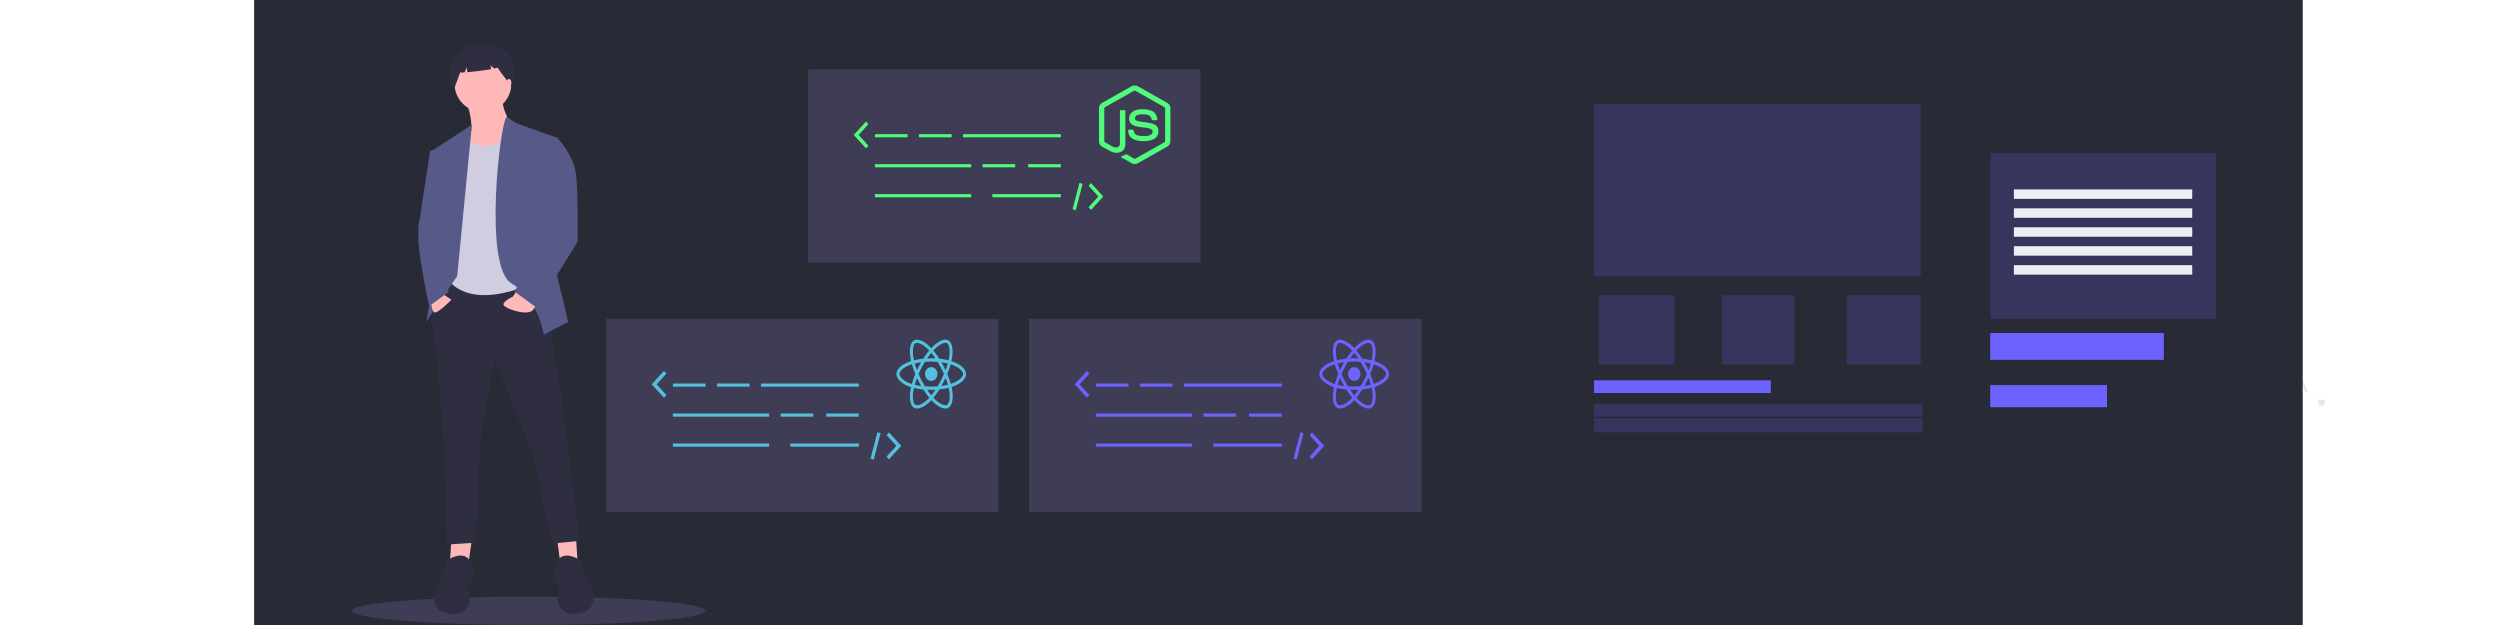 <svg width="1584" height="396" viewBox="0 0 1584 396" fill="none" xmlns="http://www.w3.org/2000/svg">
<path d="M1459 0H161V198V396H1459V0Z" fill="#282A36"/>
<path d="M632.62 202H384V324.423H632.62V202Z" fill="#3F3D56"/>
<path d="M447.028 243H426.363V245H447.028V243Z" fill="#53C1DE"/>
<path d="M474.926 243H454.261V245H474.926V243Z" fill="#53C1DE"/>
<path d="M515.222 262H494.557V264H515.222V262Z" fill="#53C1DE"/>
<path d="M544.153 262H523.488V264H544.153V262Z" fill="#53C1DE"/>
<path d="M544.153 243H482.158V245H544.153V243Z" fill="#53C1DE"/>
<path d="M487.325 262H426.363V264H487.325V262Z" fill="#53C1DE"/>
<path d="M487.325 281H426.363V283H487.325V281Z" fill="#53C1DE"/>
<path d="M544.153 281H500.757V283H544.153V281Z" fill="#53C1DE"/>
<path d="M420.68 252L412.931 243.5L420.68 235L422.23 236.701L416.031 243.5L422.23 250.299L420.68 252Z" fill="#53C1DE"/>
<path d="M563.269 291L561.719 289.3L567.917 282.499L561.719 275.7L563.269 274L571.018 282.499L563.269 291Z" fill="#53C1DE"/>
<path d="M555.934 273.817L551.582 290.558L553.572 291.261L557.924 274.52L555.934 273.817Z" fill="#53C1DE"/>
<path d="M604.261 229.32C603.791 229.141 603.318 228.975 602.84 228.822C602.92 228.464 602.993 228.105 603.06 227.744C604.135 221.933 603.432 217.252 601.031 215.712C598.729 214.234 594.964 215.775 591.161 219.458C590.787 219.822 590.42 220.196 590.063 220.58C589.823 220.325 589.579 220.074 589.331 219.828C585.346 215.89 581.352 214.23 578.953 215.776C576.653 217.258 575.972 221.658 576.94 227.165C577.036 227.71 577.145 228.253 577.266 228.792C576.701 228.97 576.155 229.161 575.633 229.363C570.961 231.177 567.977 234.018 567.977 236.966C567.977 240.01 571.18 243.063 576.047 244.915C576.441 245.064 576.839 245.203 577.24 245.33C577.11 245.911 576.994 246.496 576.893 247.084C575.97 252.495 576.691 256.791 578.985 258.264C581.354 259.784 585.331 258.221 589.203 254.454C589.509 254.156 589.816 253.84 590.124 253.509C590.511 253.925 590.909 254.329 591.316 254.721C595.067 258.313 598.771 259.764 601.063 258.287C603.43 256.762 604.199 252.146 603.201 246.531C603.124 246.102 603.036 245.664 602.936 245.218C603.215 245.126 603.489 245.031 603.757 244.933C608.816 243.067 612.107 240.051 612.107 236.966C612.107 234.008 609.027 231.147 604.261 229.32Z" fill="#53C1DE"/>
<path d="M603.164 242.941C602.922 243.03 602.675 243.116 602.422 243.199C601.864 241.231 601.11 239.138 600.188 236.976C601.068 234.865 601.793 232.799 602.336 230.844C602.787 230.99 603.225 231.143 603.647 231.305C607.731 232.869 610.222 235.183 610.222 236.966C610.222 238.865 607.532 241.33 603.164 242.941ZM601.351 246.938C601.793 249.422 601.856 251.667 601.563 253.422C601.3 254.999 600.772 256.05 600.118 256.471C598.728 257.367 595.753 256.202 592.546 253.13C592.178 252.778 591.808 252.402 591.436 252.004C592.68 250.49 593.923 248.73 595.135 246.776C597.269 246.565 599.284 246.22 601.112 245.75C601.202 246.155 601.282 246.551 601.351 246.938ZM583.022 256.316C581.663 256.85 580.581 256.865 579.927 256.446C578.535 255.552 577.956 252.102 578.746 247.475C578.839 246.928 578.947 246.384 579.068 245.844C580.875 246.289 582.876 246.609 585.015 246.802C586.236 248.715 587.514 250.473 588.803 252.012C588.529 252.307 588.249 252.594 587.962 252.874C586.25 254.54 584.534 255.722 583.022 256.316ZM576.656 242.929C574.504 242.11 572.727 241.047 571.509 239.886C570.415 238.842 569.862 237.806 569.862 236.966C569.862 235.177 572.258 232.896 576.254 231.345C576.755 231.151 577.262 230.974 577.772 230.813C578.325 232.812 579.049 234.903 579.923 237.017C579.038 239.162 578.303 241.286 577.746 243.309C577.38 243.192 577.017 243.066 576.656 242.929ZM578.79 226.762C577.961 222.044 578.512 218.485 579.898 217.592C581.374 216.64 584.639 217.997 588.079 221.398C588.299 221.615 588.52 221.843 588.742 222.078C587.46 223.61 586.193 225.355 584.982 227.256C582.907 227.47 580.92 227.814 579.094 228.275C578.981 227.773 578.88 227.269 578.79 226.762ZM597.826 231.994C597.395 231.164 596.947 230.345 596.484 229.537C597.892 229.735 599.241 229.998 600.508 230.32C600.128 231.677 599.654 233.095 599.095 234.55C598.688 233.688 598.264 232.836 597.826 231.994ZM590.063 223.578C590.933 224.626 591.804 225.797 592.66 227.067C590.923 226.976 589.182 226.975 587.444 227.066C588.302 225.807 589.18 224.638 590.063 223.578ZM582.251 232.008C581.818 232.844 581.402 233.691 581.005 234.548C580.456 233.099 579.986 231.674 579.603 230.298C580.862 229.984 582.205 229.728 583.604 229.533C583.135 230.346 582.684 231.171 582.251 232.008ZM583.644 244.548C582.198 244.368 580.835 244.125 579.577 243.82C579.966 242.42 580.446 240.964 581.007 239.483C581.406 240.342 581.823 241.189 582.258 242.025C582.702 242.878 583.164 243.719 583.644 244.548ZM590.115 250.502C589.222 249.429 588.331 248.242 587.46 246.965C588.305 247.002 589.167 247.021 590.042 247.021C590.942 247.021 591.831 246.998 592.706 246.955C591.847 248.255 590.979 249.443 590.115 250.502ZM599.113 239.408C599.703 240.905 600.2 242.352 600.595 243.729C599.316 244.054 597.934 244.316 596.479 244.51C596.945 243.687 597.397 242.854 597.834 242.011C598.277 241.154 598.704 240.286 599.113 239.408ZM596.2 240.962C595.532 242.255 594.826 243.523 594.083 244.765C592.774 244.869 591.421 244.922 590.042 244.922C588.669 244.922 587.333 244.875 586.047 244.782C585.285 243.543 584.565 242.273 583.89 240.974C583.217 239.682 582.589 238.361 582.007 237.016C582.588 235.67 583.214 234.349 583.884 233.056V233.057C584.554 231.763 585.268 230.498 586.024 229.265C587.336 229.154 588.682 229.097 590.042 229.097C591.409 229.097 592.756 229.155 594.068 229.266C594.817 230.498 595.526 231.758 596.194 233.045C596.867 234.335 597.501 235.65 598.097 236.986C597.507 238.336 596.875 239.663 596.201 240.962H596.2ZM600.09 217.529C601.567 218.478 602.142 222.303 601.214 227.32C601.153 227.647 601.086 227.973 601.015 228.297C599.184 227.827 597.196 227.477 595.115 227.259C593.902 225.337 592.646 223.59 591.384 222.077C591.715 221.722 592.053 221.377 592.399 221.041C595.657 217.885 598.702 216.639 600.09 217.529Z" fill="#3F3D56"/>
<path d="M590.042 232.579C592.219 232.579 593.983 234.543 593.983 236.966C593.983 239.388 592.219 241.352 590.042 241.352C587.866 241.352 586.101 239.388 586.101 236.966C586.101 234.543 587.866 232.579 590.042 232.579Z" fill="#53C1DE"/>
<path d="M760.62 44H512V166.423H760.62V44Z" fill="#3F3D56"/>
<path d="M575.028 85H554.363V87H575.028V85Z" fill="#50FA7B"/>
<path d="M602.926 85H582.261V87H602.926V85Z" fill="#50FA7B"/>
<path d="M643.222 104H622.557V106H643.222V104Z" fill="#50FA7B"/>
<path d="M672.153 104H651.488V106H672.153V104Z" fill="#50FA7B"/>
<path d="M672.153 85H610.158V87H672.153V85Z" fill="#50FA7B"/>
<path d="M615.325 104H554.363V106H615.325V104Z" fill="#50FA7B"/>
<path d="M615.325 123H554.363V125H615.325V123Z" fill="#50FA7B"/>
<path d="M672.153 123H628.757V125H672.153V123Z" fill="#50FA7B"/>
<path d="M548.68 94L540.931 85.5L548.68 77L550.23 78.701L544.031 85.5L550.23 92.299L548.68 94Z" fill="#50FA7B"/>
<path d="M691.269 133L689.719 131.3L695.917 124.499L689.719 117.7L691.269 116L699.018 124.499L691.269 133Z" fill="#50FA7B"/>
<path d="M683.934 115.817L679.582 132.558L681.572 133.261L685.924 116.52L683.934 115.817Z" fill="#50FA7B"/>
<path d="M716.9 54.667C718.15 53.959 719.744 53.956 720.963 54.667L739.625 65.188C740.792 65.844 741.573 67.145 741.563 68.491V89.585C741.57 90.986 740.713 92.316 739.481 92.96L720.919 103.431C720.284 103.782 719.567 103.957 718.841 103.936C718.116 103.916 717.41 103.703 716.795 103.317L711.225 100.098C710.845 99.872 710.419 99.692 710.15 99.325C710.388 99.006 710.809 98.966 711.153 98.825C711.928 98.578 712.638 98.2 713.35 97.8C713.53 97.675 713.75 97.722 713.922 97.835L718.672 100.581C719.011 100.777 719.355 100.519 719.645 100.355L737.872 90.069C738.097 89.959 738.222 89.722 738.203 89.475V68.585C738.228 68.303 738.067 68.047 737.813 67.933L719.297 57.506C719.19 57.432 719.064 57.393 718.934 57.393C718.804 57.392 718.677 57.431 718.57 57.505L700.081 67.953C699.831 68.067 699.659 68.32 699.691 68.602V89.492C699.669 89.739 699.8 89.972 700.027 90.078L704.967 92.867C705.895 93.367 707.034 93.648 708.056 93.281C708.503 93.113 708.888 92.812 709.16 92.418C709.431 92.025 709.575 91.558 709.573 91.08L709.578 70.314C709.556 70.006 709.847 69.752 710.145 69.783H712.52C712.833 69.775 713.078 70.106 713.036 70.416L713.031 91.313C713.033 93.169 712.27 95.188 710.553 96.099C708.438 97.192 705.822 96.963 703.731 95.911L698.419 92.974C697.169 92.349 696.33 90.999 696.338 89.599V68.505C696.343 67.819 696.531 67.147 696.883 66.559C697.236 65.971 697.739 65.488 698.341 65.159L716.9 54.667ZM722.281 69.289C724.98 69.133 727.869 69.186 730.297 70.516C732.177 71.534 733.219 73.672 733.253 75.763C733.2 76.044 732.906 76.2 732.638 76.18C731.856 76.178 731.072 76.191 730.288 76.175C729.955 76.188 729.763 75.881 729.72 75.588C729.495 74.588 728.95 73.599 728.009 73.116C726.566 72.392 724.891 72.428 723.316 72.444C722.166 72.506 720.93 72.605 719.956 73.28C719.206 73.792 718.981 74.842 719.248 75.658C719.498 76.256 720.191 76.448 720.755 76.627C724.008 77.477 727.453 77.408 730.645 78.513C731.966 78.969 733.258 79.856 733.711 81.239C734.302 83.092 734.044 85.308 732.727 86.795C731.658 88.02 730.102 88.67 728.547 89.049C726.48 89.509 724.336 89.52 722.238 89.314C720.264 89.089 718.211 88.57 716.688 87.227C715.384 86.095 714.75 84.333 714.813 82.633C714.828 82.345 715.114 82.145 715.391 82.169H717.734C718.05 82.147 718.281 82.419 718.297 82.716C718.442 83.653 718.8 84.669 719.631 85.216C721.234 86.25 723.245 86.178 725.08 86.208C726.6 86.141 728.306 86.12 729.548 85.114C730.205 84.541 730.397 83.583 730.22 82.758C730.028 82.061 729.283 81.738 728.658 81.508C725.447 80.492 721.963 80.861 718.783 79.711C717.492 79.255 716.244 78.392 715.748 77.066C715.056 75.191 715.373 72.867 716.831 71.43C718.238 70 720.3 69.448 722.253 69.252L722.281 69.289Z" fill="#50FA7B"/>
<path d="M900.62 202H652V324.423H900.62V202Z" fill="#3F3D56"/>
<path d="M715.028 243H694.363V245H715.028V243Z" fill="#6C63FF"/>
<path d="M742.926 243H722.261V245H742.926V243Z" fill="#6C63FF"/>
<path d="M783.222 262H762.557V264H783.222V262Z" fill="#6C63FF"/>
<path d="M812.153 262H791.488V264H812.153V262Z" fill="#6C63FF"/>
<path d="M812.153 243H750.158V245H812.153V243Z" fill="#6C63FF"/>
<path d="M755.325 262H694.363V264H755.325V262Z" fill="#6C63FF"/>
<path d="M755.325 281H694.363V283H755.325V281Z" fill="#6C63FF"/>
<path d="M812.153 281H768.757V283H812.153V281Z" fill="#6C63FF"/>
<path d="M688.68 252L680.931 243.5L688.68 235L690.23 236.701L684.031 243.5L690.23 250.299L688.68 252Z" fill="#6C63FF"/>
<path d="M831.269 291L829.719 289.3L835.917 282.499L829.719 275.7L831.269 274L839.018 282.499L831.269 291Z" fill="#6C63FF"/>
<path d="M823.934 273.817L819.582 290.558L821.572 291.261L825.924 274.52L823.934 273.817Z" fill="#6C63FF"/>
<path d="M872.261 229.32C871.791 229.141 871.318 228.975 870.84 228.822C870.92 228.464 870.993 228.105 871.06 227.744C872.135 221.933 871.432 217.252 869.031 215.712C866.729 214.234 862.964 215.775 859.161 219.458C858.787 219.822 858.42 220.196 858.063 220.58C857.823 220.325 857.579 220.074 857.331 219.828C853.346 215.89 849.352 214.23 846.953 215.776C844.653 217.258 843.972 221.658 844.94 227.165C845.036 227.71 845.145 228.253 845.266 228.792C844.701 228.97 844.155 229.161 843.633 229.363C838.961 231.177 835.977 234.018 835.977 236.966C835.977 240.01 839.18 243.063 844.047 244.915C844.441 245.064 844.839 245.203 845.24 245.33C845.11 245.911 844.994 246.496 844.893 247.084C843.97 252.495 844.691 256.791 846.985 258.264C849.354 259.784 853.331 258.221 857.203 254.454C857.509 254.156 857.816 253.84 858.124 253.509C858.511 253.925 858.909 254.329 859.316 254.721C863.067 258.313 866.771 259.764 869.063 258.287C871.43 256.762 872.199 252.146 871.201 246.531C871.124 246.102 871.036 245.664 870.936 245.218C871.215 245.126 871.489 245.031 871.757 244.933C876.816 243.067 880.107 240.051 880.107 236.966C880.107 234.008 877.027 231.147 872.261 229.32Z" fill="#6C63FF"/>
<path d="M871.164 242.941C870.922 243.03 870.675 243.116 870.422 243.199C869.864 241.231 869.11 239.138 868.188 236.976C869.068 234.865 869.793 232.799 870.336 230.844C870.787 230.99 871.225 231.143 871.647 231.305C875.731 232.869 878.222 235.183 878.222 236.966C878.222 238.865 875.532 241.33 871.164 242.941ZM869.351 246.938C869.793 249.422 869.856 251.667 869.563 253.422C869.3 254.999 868.772 256.05 868.118 256.471C866.728 257.367 863.753 256.202 860.546 253.13C860.178 252.778 859.808 252.402 859.436 252.004C860.68 250.49 861.923 248.73 863.135 246.776C865.269 246.565 867.284 246.22 869.112 245.75C869.202 246.155 869.282 246.551 869.351 246.938ZM851.022 256.316C849.663 256.85 848.581 256.865 847.927 256.446C846.535 255.552 845.956 252.102 846.746 247.475C846.839 246.928 846.947 246.384 847.068 245.844C848.875 246.289 850.876 246.609 853.015 246.802C854.236 248.715 855.514 250.473 856.803 252.012C856.529 252.307 856.249 252.594 855.962 252.874C854.25 254.54 852.534 255.722 851.022 256.316ZM844.656 242.929C842.504 242.11 840.727 241.047 839.509 239.886C838.415 238.842 837.862 237.806 837.862 236.966C837.862 235.177 840.258 232.896 844.254 231.345C844.755 231.151 845.262 230.974 845.773 230.813C846.325 232.812 847.049 234.903 847.923 237.017C847.038 239.162 846.303 241.286 845.746 243.309C845.38 243.192 845.017 243.066 844.656 242.929ZM846.79 226.762C845.961 222.044 846.512 218.485 847.898 217.592C849.374 216.64 852.639 217.997 856.079 221.398C856.299 221.615 856.52 221.843 856.742 222.078C855.46 223.61 854.193 225.355 852.982 227.256C850.907 227.47 848.92 227.814 847.094 228.275C846.981 227.773 846.88 227.269 846.79 226.762ZM865.826 231.994C865.395 231.164 864.947 230.345 864.484 229.537C865.892 229.735 867.241 229.998 868.508 230.32C868.128 231.677 867.654 233.095 867.095 234.55C866.688 233.688 866.264 232.836 865.826 231.994ZM858.063 223.578C858.933 224.626 859.804 225.797 860.66 227.067C858.923 226.976 857.182 226.975 855.444 227.066C856.302 225.807 857.18 224.638 858.063 223.578ZM850.251 232.008C849.818 232.844 849.402 233.691 849.005 234.548C848.456 233.099 847.986 231.674 847.603 230.298C848.862 229.984 850.205 229.728 851.604 229.533C851.135 230.346 850.684 231.171 850.251 232.008ZM851.644 244.548C850.198 244.368 848.835 244.125 847.577 243.82C847.966 242.42 848.446 240.964 849.007 239.483C849.406 240.342 849.823 241.189 850.258 242.025C850.702 242.878 851.164 243.719 851.644 244.548ZM858.115 250.502C857.222 249.429 856.331 248.242 855.46 246.965C856.305 247.002 857.167 247.021 858.042 247.021C858.942 247.021 859.831 246.998 860.706 246.955C859.847 248.255 858.979 249.443 858.115 250.502ZM867.113 239.408C867.703 240.905 868.2 242.352 868.595 243.729C867.316 244.054 865.934 244.316 864.479 244.51C864.945 243.687 865.397 242.854 865.834 242.011C866.277 241.154 866.704 240.286 867.113 239.408ZM864.2 240.962C863.532 242.255 862.826 243.523 862.083 244.765C860.774 244.869 859.421 244.922 858.042 244.922C856.669 244.922 855.333 244.875 854.047 244.782C853.285 243.543 852.565 242.273 851.89 240.974C851.217 239.682 850.589 238.361 850.007 237.016C850.588 235.67 851.214 234.349 851.884 233.056V233.057C852.554 231.763 853.268 230.498 854.024 229.265C855.336 229.154 856.682 229.097 858.042 229.097C859.409 229.097 860.756 229.155 862.068 229.266C862.817 230.498 863.526 231.758 864.194 233.045C864.867 234.335 865.501 235.65 866.097 236.986C865.507 238.336 864.875 239.663 864.201 240.962H864.2ZM868.09 217.529C869.567 218.478 870.142 222.303 869.214 227.32C869.153 227.647 869.086 227.973 869.015 228.297C867.184 227.827 865.196 227.477 863.115 227.259C861.902 225.337 860.646 223.59 859.384 222.077C859.715 221.722 860.053 221.377 860.399 221.041C863.657 217.885 866.702 216.639 868.09 217.529Z" fill="#3F3D56"/>
<path d="M858.042 232.579C860.219 232.579 861.983 234.543 861.983 236.966C861.983 239.388 860.219 241.352 858.042 241.352C855.866 241.352 854.101 239.388 854.101 236.966C854.101 234.543 855.866 232.579 858.042 232.579Z" fill="#6C63FF"/>
<path d="M1122 241H1010V249H1122V241Z" fill="#6C63FF"/>
<path opacity="0.2" d="M1218 256H1010V264H1218V256Z" fill="#6C63FF"/>
<path opacity="0.2" d="M1218 265H1010V274H1218V265Z" fill="#6C63FF"/>
<path opacity="0.2" d="M1217 66H1010V175H1217V66Z" fill="#6C63FF"/>
<path opacity="0.2" d="M1061 187H1013V231H1061V187Z" fill="#6C63FF"/>
<path opacity="0.2" d="M1217 187H1170V231H1217V187Z" fill="#6C63FF"/>
<path opacity="0.2" d="M1137 187H1091V231H1137V187Z" fill="#6C63FF"/>
<path opacity="0.2" d="M1404 97H1261V202H1404V97Z" fill="#6C63FF"/>
<path d="M1389 120H1276V126H1389V120Z" fill="#EDEDF4"/>
<path d="M1389 132H1276V138H1389V132Z" fill="#EDEDF4"/>
<path d="M1389 144H1276V150H1389V144Z" fill="#EDEDF4"/>
<path d="M1389 156H1276V162H1389V156Z" fill="#EDEDF4"/>
<path d="M1389 168H1276V174H1389V168Z" fill="#EDEDF4"/>
<path d="M1371 211H1261V228H1371V211Z" fill="#6C63FF"/>
<path d="M1335 244H1261V258H1335V244Z" fill="#6C63FF"/>
<path opacity="0.1" d="M1472.99 256.174C1471.87 257.096 1469.89 257.06 1469.24 256.934L1469 253L1473 253.62C1472.94 254.469 1472.93 255.324 1472.99 256.174Z" fill="black"/>
<path opacity="0.1" d="M1459 241C1459 241 1459.49 248.743 1461.49 248.994C1463.48 249.246 1459 241 1459 241Z" fill="black"/>
<path d="M335 396C396.856 396 447 391.971 447 387C447 382.029 396.856 378 335 378C273.144 378 223 382.029 223 387C223 391.971 273.144 396 335 396Z" fill="#3F3D56"/>
<path d="M353 341.742L355.167 358L366 356.839L364.917 340L353 341.742Z" fill="#FFB8B8"/>
<path d="M299 341.742L296.667 358L285 356.839L286.167 340L299 341.742Z" fill="#FFB8B8"/>
<path d="M282.239 176.373C282.239 176.373 272.067 188.377 274.328 207.241C276.588 226.104 280.544 268.975 280.544 268.975L283.369 345L301.451 343.857L304.277 279.264L313.318 227.247L337.616 287.838C337.616 287.838 349.483 344.428 350.048 344.428C350.613 344.428 367 342.714 367 342.714L359.089 275.834C359.089 275.834 346.657 178.66 339.311 176.945C331.965 175.23 282.239 176.373 282.239 176.373Z" fill="#2F2E41"/>
<path d="M367.264 354.716C367.264 354.716 356.954 347.907 352.944 355.851C348.934 363.795 352.371 369.47 352.371 369.47C352.371 369.47 355.808 371.74 354.089 374.01C352.371 376.279 351.798 391.033 366.692 388.763C381.585 386.494 374.138 371.172 374.138 371.172L367.264 354.716Z" fill="#2F2E41"/>
<path d="M283.736 354.716C283.736 354.716 294.046 347.907 298.056 355.851C302.066 363.795 298.629 369.47 298.629 369.47C298.629 369.47 295.192 371.74 296.911 374.01C298.629 376.279 299.202 391.033 284.308 388.763C269.415 386.494 276.862 371.172 276.862 371.172L283.736 354.716Z" fill="#2F2E41"/>
<path d="M296 65.838C296 65.838 301.117 80.027 297.137 87.973C293.157 95.919 303.391 105 303.391 105C303.391 105 330.11 91.378 326.699 84.568C323.288 77.757 317.603 68.676 318.74 63L296 65.838Z" fill="#FFB8B8"/>
<path d="M306 71C315.941 71 324 62.941 324 53C324 43.059 315.941 35 306 35C296.059 35 288 43.059 288 53C288 62.941 296.059 71 306 71Z" fill="#FFB8B8"/>
<path d="M292.907 87.325C292.907 87.325 311.042 102.492 324.568 81L338.657 89.028L346 175.317C346 175.317 304.769 199.16 285 178.723L287.824 98.678L292.907 87.325Z" fill="#D0CDE1"/>
<path d="M299 79L272.895 96.107L282.16 138.351L270 204L289.687 174.886L299 79Z" fill="#575A89"/>
<path d="M320.977 74L327.324 78.18L353.121 87.33L349.108 158.243L360 203.994L344.522 212C344.522 212 341.656 190.268 323.885 179.403C306.114 168.537 316.922 77.255 320.977 74Z" fill="#575A89"/>
<path d="M278.72 185L286 189.907C286 189.907 276.76 199.447 275.08 197.811C274.594 197.357 274.216 196.804 273.974 196.192C273.732 195.579 273.632 194.922 273.68 194.268L272 190.452L278.72 185Z" fill="#FFB8B8"/>
<path d="M327.508 184L324.979 187.919C324.979 187.919 317.541 191.305 319.257 193.562C320.974 195.819 335.278 200.897 338.139 195.819L341 190.74L327.508 184Z" fill="#FFB8B8"/>
<path d="M276.444 95L272.51 95.57L266.045 137.997C266.045 137.997 263.516 145.685 266.326 163.909C269.137 182.133 271.92 194 271.92 194L284.314 184.98L278.693 170.174L286 116.071L276.444 95Z" fill="#575A89"/>
<path d="M343.988 86L352.981 87.141C352.981 87.141 363.099 97.984 364.786 109.398C366.472 120.812 365.91 153.34 365.91 153.34L340.053 195L326 184.728L345.674 149.346L336.118 107.115L343.988 86Z" fill="#575A89"/>
<path d="M323.696 36.776C320.897 32.391 316.516 29.159 311.397 27.703L307.637 30.606L309.099 27.22C307.869 27.039 306.625 26.969 305.382 27.012L301.999 31.21L303.399 27.156C300.464 27.508 297.635 28.444 295.093 29.903C292.55 31.363 290.349 33.315 288.627 35.636C284.321 41.628 283.594 49.961 287.83 56C288.992 52.552 290.403 49.317 291.566 45.869C292.479 45.989 293.406 45.993 294.32 45.882L295.735 42.697L296.13 45.747C300.514 45.378 307.017 44.569 311.173 43.828L310.769 41.487L313.187 43.432C314.46 43.149 315.216 42.893 315.154 42.697C318.245 47.506 321.308 50.577 324.399 55.386C325.572 48.603 327.643 42.964 323.696 36.776Z" fill="#2F2E41"/>
<path d="M322.5 55C323.328 55 324 53.881 324 52.5C324 51.119 323.328 50 322.5 50C321.672 50 321 51.119 321 52.5C321 53.881 321.672 55 322.5 55Z" fill="#FFB8B8"/>
</svg>

